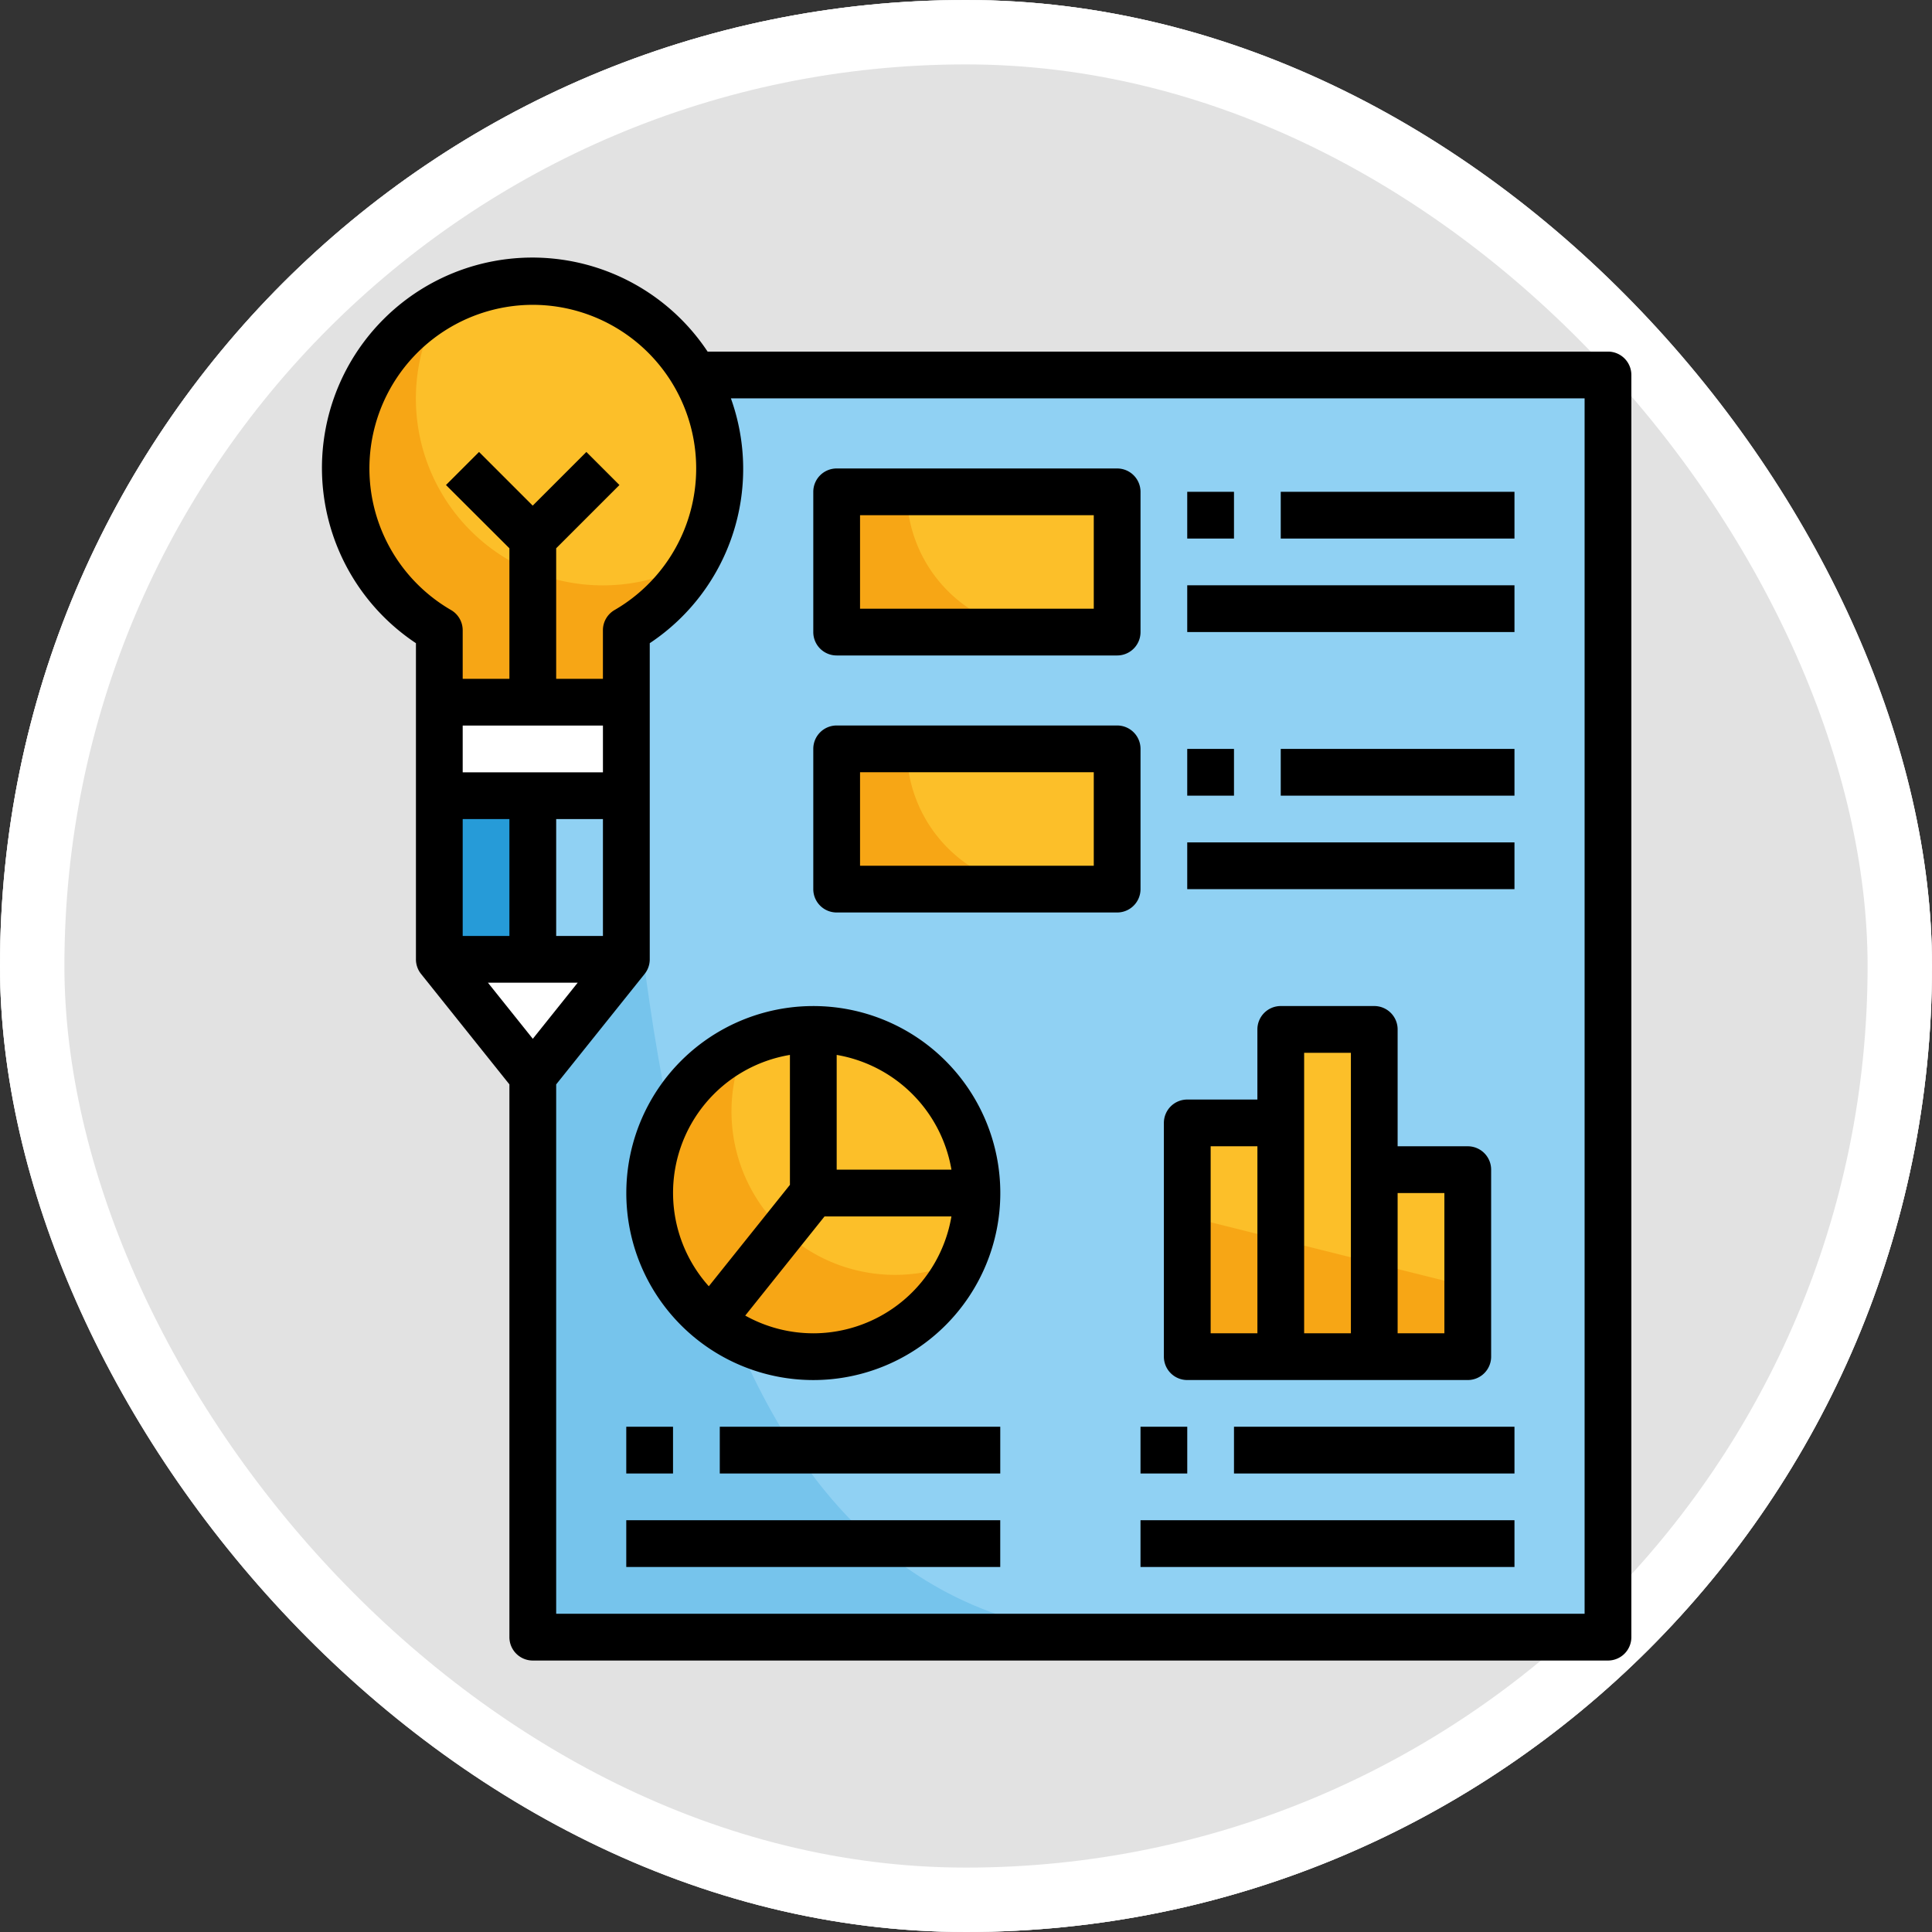 <svg xmlns="http://www.w3.org/2000/svg" width="90" height="90" viewBox="0 0 90 90">
  <rect x="0" y="0" width="90" height="90" fill="#333333" stroke="none"/>
  <g id="Grupo_1106691" data-name="Grupo 1106691" transform="translate(-1227.051 -5735)">
    <g id="Grupo_1106138" data-name="Grupo 1106138" transform="translate(1227.051 5735)">
      <g id="Rectángulo_400898" data-name="Rectángulo 400898" transform="translate(0)" fill="#fff" stroke="#fff" stroke-width="3" opacity="0.859">
        <rect width="90" height="90" rx="45" stroke="none"/>
        <rect x="1.5" y="1.5" width="87" height="87" rx="43.5" fill="none"/>
      </g>
      <g id="Rectángulo_400907" data-name="Rectángulo 400907" transform="translate(0)" fill="none" stroke="#fff" stroke-width="3">
        <rect width="90" height="90" rx="45" stroke="none"/>
        <rect x="1.5" y="1.5" width="87" height="87" rx="43.5" fill="none"/>
      </g>
    </g>
    <g id="infographic" transform="translate(1224.981 5747)">
      <rect id="Rectángulo_403508" data-name="Rectángulo 403508" width="50.086" height="58.797" transform="translate(26.889 5.466)" fill="#90d1f3"/>
      <g id="Grupo_1106683" data-name="Grupo 1106683" transform="translate(57.376 35.953)">
        <rect id="Rectángulo_403509" data-name="Rectángulo 403509" width="4.355" height="10.888" transform="translate(0 4.355)" fill="#fcbf29"/>
        <rect id="Rectángulo_403510" data-name="Rectángulo 403510" width="4.355" height="15.244" transform="translate(4.355)" fill="#fcbf29"/>
        <rect id="Rectángulo_403511" data-name="Rectángulo 403511" width="4.355" height="8.711" transform="translate(8.711 6.533)" fill="#fcbf29"/>
      </g>
      <g id="Grupo_1106684" data-name="Grupo 1106684" transform="translate(26.89 5.468)" opacity="0.25">
        <path id="Trazado_877494" data-name="Trazado 877494" d="M94.013,101.637V42.84h3.775c0,32.472,3.688,58.8,24.535,58.8Z" transform="translate(-94.013 -42.84)" fill="#269bd8"/>
      </g>
      <g id="Grupo_1106685" data-name="Grupo 1106685" transform="translate(57.377 44.666)" opacity="0.5">
        <path id="Trazado_877495" data-name="Trazado 877495" d="M345.925,356.461H332.859v-6.533l13.066,3.266Z" transform="translate(-332.859 -349.928)" fill="#f28d01"/>
      </g>
      <circle id="Elipse_11651" data-name="Elipse 11651" cx="7.622" cy="7.622" r="7.622" transform="translate(32.333 35.953)" fill="#fcbf29"/>
      <g id="Grupo_1106686" data-name="Grupo 1106686" transform="translate(32.324 36.634)" opacity="0.5">
        <path id="Trazado_877496" data-name="Trazado 877496" d="M148.023,297.754A7.613,7.613,0,0,1,141.08,287a7.622,7.622,0,1,0,10.076,10.076A7.579,7.579,0,0,1,148.023,297.754Z" transform="translate(-136.58 -287)" fill="#f28d01"/>
      </g>
      <g id="Grupo_1106687" data-name="Grupo 1106687" transform="translate(41.044 10.91)">
        <rect id="Rectángulo_403512" data-name="Rectángulo 403512" width="13.066" height="6.533" fill="#fcbf29"/>
        <rect id="Rectángulo_403513" data-name="Rectángulo 403513" width="13.066" height="6.533" transform="translate(0 11.977)" fill="#fcbf29"/>
      </g>
      <g id="Grupo_1106688" data-name="Grupo 1106688" transform="translate(41.045 22.889)" opacity="0.5">
        <path id="Trazado_877497" data-name="Trazado 877497" d="M204.906,185.857v-6.533h3.267a6.533,6.533,0,0,0,6.533,6.533Z" transform="translate(-204.906 -179.324)" fill="#f28d01"/>
      </g>
      <g id="Grupo_1106689" data-name="Grupo 1106689" transform="translate(41.045 10.912)" opacity="0.5">
        <path id="Trazado_877498" data-name="Trazado 877498" d="M204.906,92.024V85.491h3.267a6.533,6.533,0,0,0,6.533,6.533Z" transform="translate(-204.906 -85.491)" fill="#f28d01"/>
      </g>
      <path id="Trazado_877499" data-name="Trazado 877499" d="M38.828,28.258V24.906a8.71,8.71,0,1,0-8.711,0v3.353Z" transform="translate(-7.582 -7.547)" fill="#fcbf29"/>
      <rect id="Rectángulo_403514" data-name="Rectángulo 403514" width="8.711" height="4.355" transform="translate(22.534 20.71)" fill="#fff"/>
      <rect id="Rectángulo_403515" data-name="Rectángulo 403515" width="4.355" height="7.622" transform="translate(22.534 25.065)" fill="#269bd8"/>
      <g id="Grupo_1106690" data-name="Grupo 1106690" transform="translate(18.178 2.255)" opacity="0.5">
        <path id="Trazado_877500" data-name="Trazado 877500" d="M37.738,30.681a8.7,8.7,0,0,1-7.569-13.013,8.7,8.7,0,0,0-.053,15.1v3.353h8.711V32.772a8.773,8.773,0,0,0,3.207-3.23A8.647,8.647,0,0,1,37.738,30.681Z" transform="translate(-25.759 -17.668)" fill="#f28d01"/>
      </g>
      <rect id="Rectángulo_403516" data-name="Rectángulo 403516" width="4.355" height="7.622" transform="translate(26.889 25.065)" fill="#90d1f3"/>
      <path id="Trazado_877501" data-name="Trazado 877501" d="M59.892,256.1H68.6l-4.355,5.444Z" transform="translate(-37.357 -223.406)" fill="#fff"/>
      <path id="Trazado_877502" data-name="Trazado 877502" d="M128.134,281.866a8.711,8.711,0,1,0,8.711-8.711A8.711,8.711,0,0,0,128.134,281.866Zm8.711,6.533a6.5,6.5,0,0,1-3.171-.825l3.694-4.619h5.911A6.537,6.537,0,0,1,136.845,288.4Zm6.435-7.622h-5.346v-5.346A6.542,6.542,0,0,1,143.28,280.777Zm-7.524-5.346v6.053l-3.779,4.724a6.515,6.515,0,0,1,3.779-10.777Z" transform="translate(-96.888 -238.289)"/>
      <rect id="Rectángulo_403517" data-name="Rectángulo 403517" width="2.178" height="2.178" transform="translate(31.244 54.463)"/>
      <rect id="Rectángulo_403518" data-name="Rectángulo 403518" width="13.066" height="2.178" transform="translate(35.6 54.463)"/>
      <rect id="Rectángulo_403519" data-name="Rectángulo 403519" width="17.421" height="2.178" transform="translate(31.244 58.818)"/>
      <rect id="Rectángulo_403520" data-name="Rectángulo 403520" width="2.178" height="2.178" transform="translate(55.199 54.463)"/>
      <rect id="Rectángulo_403521" data-name="Rectángulo 403521" width="13.066" height="2.178" transform="translate(59.554 54.463)"/>
      <rect id="Rectángulo_403522" data-name="Rectángulo 403522" width="17.421" height="2.178" transform="translate(55.199 58.818)"/>
      <rect id="Rectángulo_403523" data-name="Rectángulo 403523" width="2.178" height="2.178" transform="translate(57.376 10.91)"/>
      <rect id="Rectángulo_403524" data-name="Rectángulo 403524" width="10.888" height="2.178" transform="translate(61.732 10.91)"/>
      <rect id="Rectángulo_403525" data-name="Rectángulo 403525" width="15.244" height="2.178" transform="translate(57.376 15.265)"/>
      <rect id="Rectángulo_403526" data-name="Rectángulo 403526" width="2.178" height="2.178" transform="translate(57.376 22.887)"/>
      <rect id="Rectángulo_403527" data-name="Rectángulo 403527" width="10.888" height="2.178" transform="translate(61.732 22.887)"/>
      <rect id="Rectángulo_403528" data-name="Rectángulo 403528" width="15.244" height="2.178" transform="translate(57.376 27.242)"/>
      <path id="Trazado_877503" data-name="Trazado 877503" d="M325.418,290.577h13.066a1.089,1.089,0,0,0,1.089-1.089v-8.711a1.089,1.089,0,0,0-1.089-1.089h-3.267v-5.444a1.089,1.089,0,0,0-1.089-1.089h-4.355a1.089,1.089,0,0,0-1.089,1.089v3.267h-3.267a1.089,1.089,0,0,0-1.089,1.089v10.888A1.088,1.088,0,0,0,325.418,290.577Zm11.977-8.711V288.4h-2.178v-6.533Zm-6.533-6.533h2.178V288.4h-2.178Zm-4.355,4.355h2.178V288.4h-2.178Z" transform="translate(-268.04 -238.29)"/>
      <path id="Trazado_877504" data-name="Trazado 877504" d="M197.465,85.672h13.066a1.089,1.089,0,0,0,1.089-1.089V78.05a1.089,1.089,0,0,0-1.089-1.089H197.465a1.089,1.089,0,0,0-1.089,1.089v6.533A1.088,1.088,0,0,0,197.465,85.672Zm1.089-6.533h10.888v4.355H198.554Z" transform="translate(-156.42 -67.138)"/>
      <path id="Trazado_877505" data-name="Trazado 877505" d="M197.465,179.5h13.066a1.089,1.089,0,0,0,1.089-1.089v-6.533a1.089,1.089,0,0,0-1.089-1.089H197.465a1.089,1.089,0,0,0-1.089,1.089v6.533A1.088,1.088,0,0,0,197.465,179.5Zm1.089-6.533h10.888v4.355H198.554Z" transform="translate(-156.42 -148.993)"/>
      <path id="Trazado_877506" data-name="Trazado 877506" d="M21.446,17.962V32.689a1.088,1.088,0,0,0,.238.68L25.8,38.515v25.75a1.089,1.089,0,0,0,1.089,1.089H76.976a1.089,1.089,0,0,0,1.089-1.089V5.468a1.089,1.089,0,0,0-1.089-1.089H35.033A9.8,9.8,0,1,0,21.446,17.962ZM30.157,21.8v2.178H23.624V21.8ZM26.89,36.391,24.8,33.778h4.181ZM23.624,31.6V26.156H25.8V31.6Zm6.533,0H27.979V26.156h2.178ZM75.887,6.557V63.176H27.979V38.515L32.1,33.369a1.088,1.088,0,0,0,.238-.68V17.962A9.742,9.742,0,0,0,36.118,6.557ZM26.89,2.2A7.622,7.622,0,0,1,30.7,16.417a1.087,1.087,0,0,0-.544.942v2.264H27.979V13.541l2.947-2.947-1.54-1.54-2.5,2.5-2.5-2.5-1.54,1.54L25.8,13.541v6.082H23.624V17.359a1.088,1.088,0,0,0-.544-.942A7.622,7.622,0,0,1,26.89,2.2Z"/>
    </g>
  </g>
</svg>
